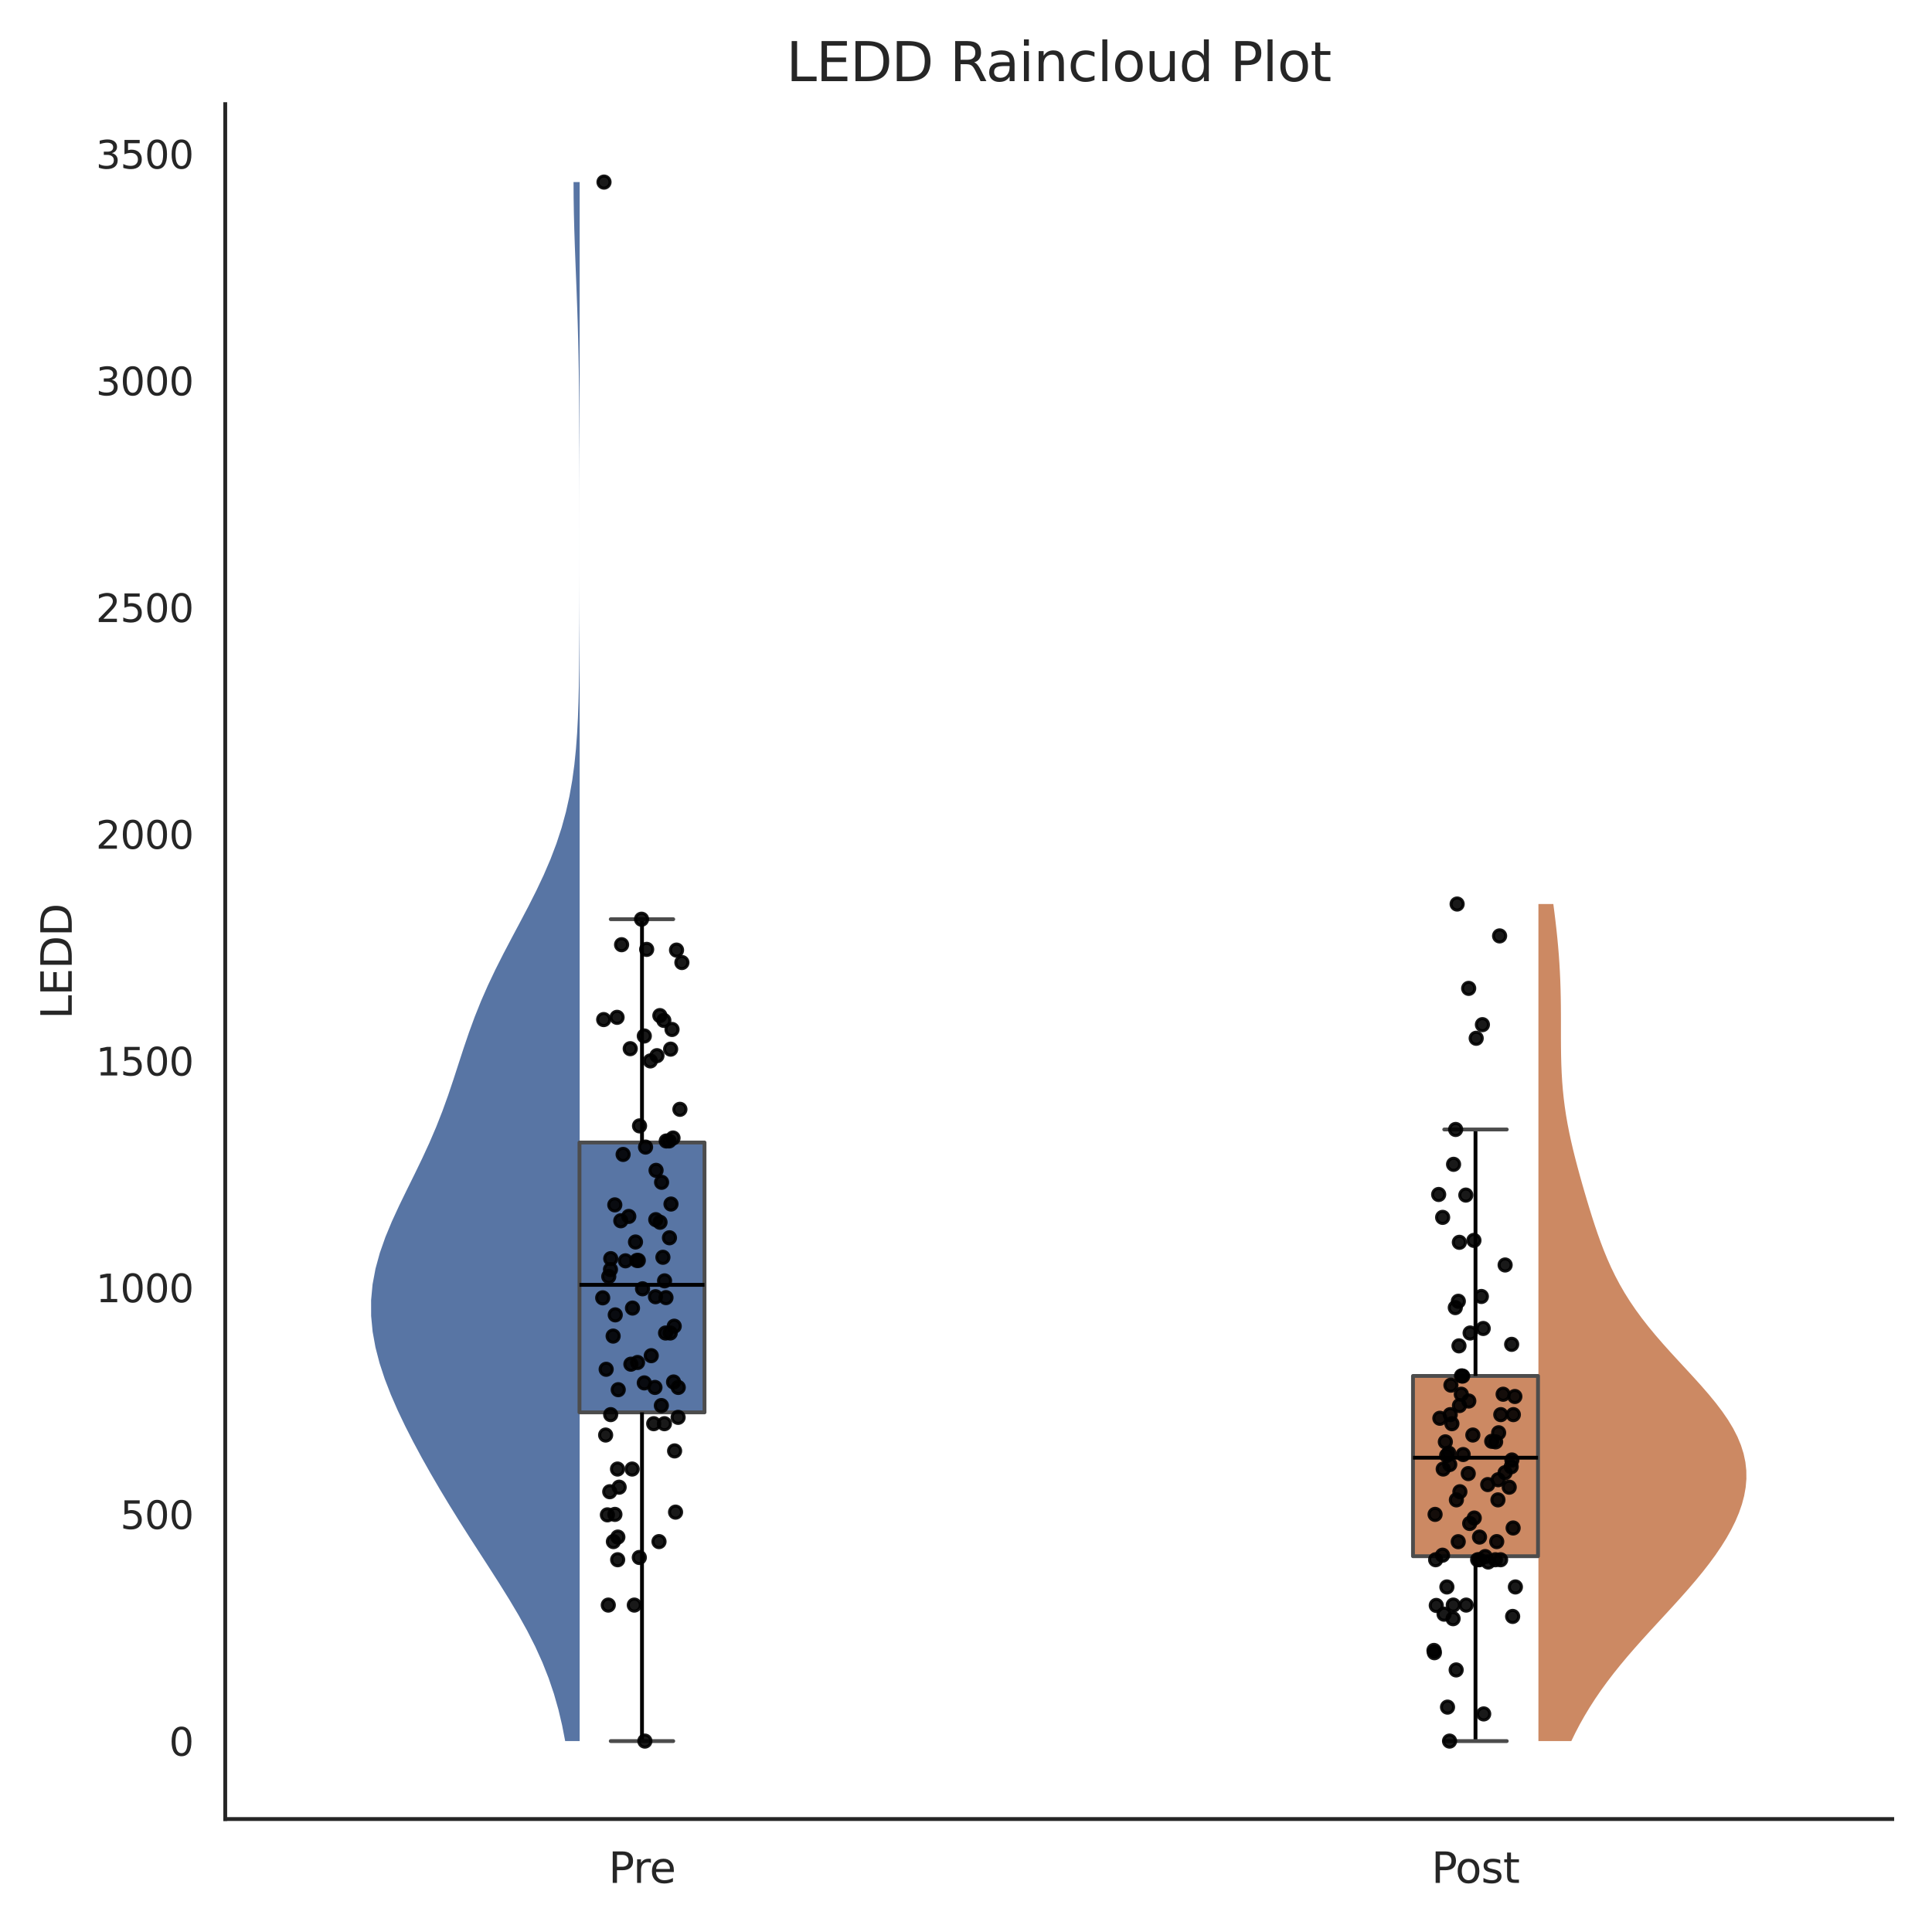 <?xml version="1.0" encoding="utf-8" standalone="no"?>
<!DOCTYPE svg PUBLIC "-//W3C//DTD SVG 1.1//EN"
  "http://www.w3.org/Graphics/SVG/1.1/DTD/svg11.dtd">
<svg xmlns:xlink="http://www.w3.org/1999/xlink" width="504pt" height="504pt" viewBox="0 0 504 504" xmlns="http://www.w3.org/2000/svg" version="1.1">
 <defs>
  <style type="text/css">*{stroke-linejoin: round; stroke-linecap: butt}</style>
 </defs>
 <g id="figure_1">
  <g id="patch_1">
   <path d="M 0 504 
L 504 504 
L 504 0 
L 0 0 
z
" style="fill: #ffffff"/>
  </g>
  <g id="axes_1">
   <g id="patch_2">
    <path d="M 58.758 474.532 
L 493.632 474.532 
L 493.632 27.168 
L 58.758 27.168 
z
" style="fill: #ffffff"/>
   </g>
   <g id="matplotlib.axis_1">
    <g id="xtick_1">
     <g id="text_1">
      <!-- Pre -->
      <g style="fill: #262626" transform="translate(158.735 491.19) scale(0.11 -0.11)">
       <defs>
        <path id="DejaVuSans-50" d="M 1259 4147 
L 1259 2394 
L 2053 2394 
Q 2494 2394 2734 2622 
Q 2975 2850 2975 3272 
Q 2975 3691 2734 3919 
Q 2494 4147 2053 4147 
L 1259 4147 
z
M 628 4666 
L 2053 4666 
Q 2838 4666 3239 4311 
Q 3641 3956 3641 3272 
Q 3641 2581 3239 2228 
Q 2838 1875 2053 1875 
L 1259 1875 
L 1259 0 
L 628 0 
L 628 4666 
z
" transform="scale(0.016)"/>
        <path id="DejaVuSans-72" d="M 2631 2963 
Q 2534 3019 2420 3045 
Q 2306 3072 2169 3072 
Q 1681 3072 1420 2755 
Q 1159 2438 1159 1844 
L 1159 0 
L 581 0 
L 581 3500 
L 1159 3500 
L 1159 2956 
Q 1341 3275 1631 3429 
Q 1922 3584 2338 3584 
Q 2397 3584 2469 3576 
Q 2541 3569 2628 3553 
L 2631 2963 
z
" transform="scale(0.016)"/>
        <path id="DejaVuSans-65" d="M 3597 1894 
L 3597 1613 
L 953 1613 
Q 991 1019 1311 708 
Q 1631 397 2203 397 
Q 2534 397 2845 478 
Q 3156 559 3463 722 
L 3463 178 
Q 3153 47 2828 -22 
Q 2503 -91 2169 -91 
Q 1331 -91 842 396 
Q 353 884 353 1716 
Q 353 2575 817 3079 
Q 1281 3584 2069 3584 
Q 2775 3584 3186 3129 
Q 3597 2675 3597 1894 
z
M 3022 2063 
Q 3016 2534 2758 2815 
Q 2500 3097 2075 3097 
Q 1594 3097 1305 2825 
Q 1016 2553 972 2059 
L 3022 2063 
z
" transform="scale(0.016)"/>
       </defs>
       <use xlink:href="#DejaVuSans-50"/>
       <use xlink:href="#DejaVuSans-72" transform="translate(58.553 0)"/>
       <use xlink:href="#DejaVuSans-65" transform="translate(97.416 0)"/>
      </g>
     </g>
    </g>
    <g id="xtick_2">
     <g id="text_2">
      <!-- Post -->
      <g style="fill: #262626" transform="translate(373.41 491.19) scale(0.11 -0.11)">
       <defs>
        <path id="DejaVuSans-6f" d="M 1959 3097 
Q 1497 3097 1228 2736 
Q 959 2375 959 1747 
Q 959 1119 1226 758 
Q 1494 397 1959 397 
Q 2419 397 2687 759 
Q 2956 1122 2956 1747 
Q 2956 2369 2687 2733 
Q 2419 3097 1959 3097 
z
M 1959 3584 
Q 2709 3584 3137 3096 
Q 3566 2609 3566 1747 
Q 3566 888 3137 398 
Q 2709 -91 1959 -91 
Q 1206 -91 779 398 
Q 353 888 353 1747 
Q 353 2609 779 3096 
Q 1206 3584 1959 3584 
z
" transform="scale(0.016)"/>
        <path id="DejaVuSans-73" d="M 2834 3397 
L 2834 2853 
Q 2591 2978 2328 3040 
Q 2066 3103 1784 3103 
Q 1356 3103 1142 2972 
Q 928 2841 928 2578 
Q 928 2378 1081 2264 
Q 1234 2150 1697 2047 
L 1894 2003 
Q 2506 1872 2764 1633 
Q 3022 1394 3022 966 
Q 3022 478 2636 193 
Q 2250 -91 1575 -91 
Q 1294 -91 989 -36 
Q 684 19 347 128 
L 347 722 
Q 666 556 975 473 
Q 1284 391 1588 391 
Q 1994 391 2212 530 
Q 2431 669 2431 922 
Q 2431 1156 2273 1281 
Q 2116 1406 1581 1522 
L 1381 1569 
Q 847 1681 609 1914 
Q 372 2147 372 2553 
Q 372 3047 722 3315 
Q 1072 3584 1716 3584 
Q 2034 3584 2315 3537 
Q 2597 3491 2834 3397 
z
" transform="scale(0.016)"/>
        <path id="DejaVuSans-74" d="M 1172 4494 
L 1172 3500 
L 2356 3500 
L 2356 3053 
L 1172 3053 
L 1172 1153 
Q 1172 725 1289 603 
Q 1406 481 1766 481 
L 2356 481 
L 2356 0 
L 1766 0 
Q 1100 0 847 248 
Q 594 497 594 1153 
L 594 3053 
L 172 3053 
L 172 3500 
L 594 3500 
L 594 4494 
L 1172 4494 
z
" transform="scale(0.016)"/>
       </defs>
       <use xlink:href="#DejaVuSans-50"/>
       <use xlink:href="#DejaVuSans-6f" transform="translate(56.678 0)"/>
       <use xlink:href="#DejaVuSans-73" transform="translate(117.859 0)"/>
       <use xlink:href="#DejaVuSans-74" transform="translate(169.959 0)"/>
      </g>
     </g>
    </g>
   </g>
   <g id="matplotlib.axis_2">
    <g id="ytick_1">
     <g id="text_3">
      <!-- 0 -->
      <g style="fill: #262626" transform="translate(44.096 458.006) scale(0.1 -0.1)">
       <defs>
        <path id="DejaVuSans-30" d="M 2034 4250 
Q 1547 4250 1301 3770 
Q 1056 3291 1056 2328 
Q 1056 1369 1301 889 
Q 1547 409 2034 409 
Q 2525 409 2770 889 
Q 3016 1369 3016 2328 
Q 3016 3291 2770 3770 
Q 2525 4250 2034 4250 
z
M 2034 4750 
Q 2819 4750 3233 4129 
Q 3647 3509 3647 2328 
Q 3647 1150 3233 529 
Q 2819 -91 2034 -91 
Q 1250 -91 836 529 
Q 422 1150 422 2328 
Q 422 3509 836 4129 
Q 1250 4750 2034 4750 
z
" transform="scale(0.016)"/>
       </defs>
       <use xlink:href="#DejaVuSans-30"/>
      </g>
     </g>
    </g>
    <g id="ytick_2">
     <g id="text_4">
      <!-- 500 -->
      <g style="fill: #262626" transform="translate(31.37 398.858) scale(0.1 -0.1)">
       <defs>
        <path id="DejaVuSans-35" d="M 691 4666 
L 3169 4666 
L 3169 4134 
L 1269 4134 
L 1269 2991 
Q 1406 3038 1543 3061 
Q 1681 3084 1819 3084 
Q 2600 3084 3056 2656 
Q 3513 2228 3513 1497 
Q 3513 744 3044 326 
Q 2575 -91 1722 -91 
Q 1428 -91 1123 -41 
Q 819 9 494 109 
L 494 744 
Q 775 591 1075 516 
Q 1375 441 1709 441 
Q 2250 441 2565 725 
Q 2881 1009 2881 1497 
Q 2881 1984 2565 2268 
Q 2250 2553 1709 2553 
Q 1456 2553 1204 2497 
Q 953 2441 691 2322 
L 691 4666 
z
" transform="scale(0.016)"/>
       </defs>
       <use xlink:href="#DejaVuSans-35"/>
       <use xlink:href="#DejaVuSans-30" transform="translate(63.623 0)"/>
       <use xlink:href="#DejaVuSans-30" transform="translate(127.246 0)"/>
      </g>
     </g>
    </g>
    <g id="ytick_3">
     <g id="text_5">
      <!-- 1000 -->
      <g style="fill: #262626" transform="translate(25.008 339.711) scale(0.1 -0.1)">
       <defs>
        <path id="DejaVuSans-31" d="M 794 531 
L 1825 531 
L 1825 4091 
L 703 3866 
L 703 4441 
L 1819 4666 
L 2450 4666 
L 2450 531 
L 3481 531 
L 3481 0 
L 794 0 
L 794 531 
z
" transform="scale(0.016)"/>
       </defs>
       <use xlink:href="#DejaVuSans-31"/>
       <use xlink:href="#DejaVuSans-30" transform="translate(63.623 0)"/>
       <use xlink:href="#DejaVuSans-30" transform="translate(127.246 0)"/>
       <use xlink:href="#DejaVuSans-30" transform="translate(190.869 0)"/>
      </g>
     </g>
    </g>
    <g id="ytick_4">
     <g id="text_6">
      <!-- 1500 -->
      <g style="fill: #262626" transform="translate(25.008 280.564) scale(0.1 -0.1)">
       <use xlink:href="#DejaVuSans-31"/>
       <use xlink:href="#DejaVuSans-35" transform="translate(63.623 0)"/>
       <use xlink:href="#DejaVuSans-30" transform="translate(127.246 0)"/>
       <use xlink:href="#DejaVuSans-30" transform="translate(190.869 0)"/>
      </g>
     </g>
    </g>
    <g id="ytick_5">
     <g id="text_7">
      <!-- 2000 -->
      <g style="fill: #262626" transform="translate(25.008 221.416) scale(0.1 -0.1)">
       <defs>
        <path id="DejaVuSans-32" d="M 1228 531 
L 3431 531 
L 3431 0 
L 469 0 
L 469 531 
Q 828 903 1448 1529 
Q 2069 2156 2228 2338 
Q 2531 2678 2651 2914 
Q 2772 3150 2772 3378 
Q 2772 3750 2511 3984 
Q 2250 4219 1831 4219 
Q 1534 4219 1204 4116 
Q 875 4013 500 3803 
L 500 4441 
Q 881 4594 1212 4672 
Q 1544 4750 1819 4750 
Q 2544 4750 2975 4387 
Q 3406 4025 3406 3419 
Q 3406 3131 3298 2873 
Q 3191 2616 2906 2266 
Q 2828 2175 2409 1742 
Q 1991 1309 1228 531 
z
" transform="scale(0.016)"/>
       </defs>
       <use xlink:href="#DejaVuSans-32"/>
       <use xlink:href="#DejaVuSans-30" transform="translate(63.623 0)"/>
       <use xlink:href="#DejaVuSans-30" transform="translate(127.246 0)"/>
       <use xlink:href="#DejaVuSans-30" transform="translate(190.869 0)"/>
      </g>
     </g>
    </g>
    <g id="ytick_6">
     <g id="text_8">
      <!-- 2500 -->
      <g style="fill: #262626" transform="translate(25.008 162.269) scale(0.1 -0.1)">
       <use xlink:href="#DejaVuSans-32"/>
       <use xlink:href="#DejaVuSans-35" transform="translate(63.623 0)"/>
       <use xlink:href="#DejaVuSans-30" transform="translate(127.246 0)"/>
       <use xlink:href="#DejaVuSans-30" transform="translate(190.869 0)"/>
      </g>
     </g>
    </g>
    <g id="ytick_7">
     <g id="text_9">
      <!-- 3000 -->
      <g style="fill: #262626" transform="translate(25.008 103.121) scale(0.1 -0.1)">
       <defs>
        <path id="DejaVuSans-33" d="M 2597 2516 
Q 3050 2419 3304 2112 
Q 3559 1806 3559 1356 
Q 3559 666 3084 287 
Q 2609 -91 1734 -91 
Q 1441 -91 1130 -33 
Q 819 25 488 141 
L 488 750 
Q 750 597 1062 519 
Q 1375 441 1716 441 
Q 2309 441 2620 675 
Q 2931 909 2931 1356 
Q 2931 1769 2642 2001 
Q 2353 2234 1838 2234 
L 1294 2234 
L 1294 2753 
L 1863 2753 
Q 2328 2753 2575 2939 
Q 2822 3125 2822 3475 
Q 2822 3834 2567 4026 
Q 2313 4219 1838 4219 
Q 1578 4219 1281 4162 
Q 984 4106 628 3988 
L 628 4550 
Q 988 4650 1302 4700 
Q 1616 4750 1894 4750 
Q 2613 4750 3031 4423 
Q 3450 4097 3450 3541 
Q 3450 3153 3228 2886 
Q 3006 2619 2597 2516 
z
" transform="scale(0.016)"/>
       </defs>
       <use xlink:href="#DejaVuSans-33"/>
       <use xlink:href="#DejaVuSans-30" transform="translate(63.623 0)"/>
       <use xlink:href="#DejaVuSans-30" transform="translate(127.246 0)"/>
       <use xlink:href="#DejaVuSans-30" transform="translate(190.869 0)"/>
      </g>
     </g>
    </g>
    <g id="ytick_8">
     <g id="text_10">
      <!-- 3500 -->
      <g style="fill: #262626" transform="translate(25.008 43.974) scale(0.1 -0.1)">
       <use xlink:href="#DejaVuSans-33"/>
       <use xlink:href="#DejaVuSans-35" transform="translate(63.623 0)"/>
       <use xlink:href="#DejaVuSans-30" transform="translate(127.246 0)"/>
       <use xlink:href="#DejaVuSans-30" transform="translate(190.869 0)"/>
      </g>
     </g>
    </g>
    <g id="text_11">
     <!-- LEDD -->
     <g style="fill: #262626" transform="translate(18.72 265.86) rotate(-90) scale(0.11 -0.11)">
      <defs>
       <path id="DejaVuSans-4c" d="M 628 4666 
L 1259 4666 
L 1259 531 
L 3531 531 
L 3531 0 
L 628 0 
L 628 4666 
z
" transform="scale(0.016)"/>
       <path id="DejaVuSans-45" d="M 628 4666 
L 3578 4666 
L 3578 4134 
L 1259 4134 
L 1259 2753 
L 3481 2753 
L 3481 2222 
L 1259 2222 
L 1259 531 
L 3634 531 
L 3634 0 
L 628 0 
L 628 4666 
z
" transform="scale(0.016)"/>
       <path id="DejaVuSans-44" d="M 1259 4147 
L 1259 519 
L 2022 519 
Q 2988 519 3436 956 
Q 3884 1394 3884 2338 
Q 3884 3275 3436 3711 
Q 2988 4147 2022 4147 
L 1259 4147 
z
M 628 4666 
L 1925 4666 
Q 3281 4666 3915 4102 
Q 4550 3538 4550 2338 
Q 4550 1131 3912 565 
Q 3275 0 1925 0 
L 628 0 
L 628 4666 
z
" transform="scale(0.016)"/>
      </defs>
      <use xlink:href="#DejaVuSans-4c"/>
      <use xlink:href="#DejaVuSans-45" transform="translate(55.713 0)"/>
      <use xlink:href="#DejaVuSans-44" transform="translate(118.896 0)"/>
      <use xlink:href="#DejaVuSans-44" transform="translate(195.898 0)"/>
     </g>
    </g>
   </g>
   <g id="FillBetweenPolyCollection_1">
    <defs>
     <path id="m8025bf3160" d="M 151.213 -49.803 
L 147.439 -49.803 
L 146.641 -53.911 
L 145.673 -58.019 
L 144.505 -62.127 
L 143.116 -66.235 
L 141.492 -70.343 
L 139.633 -74.451 
L 137.551 -78.559 
L 135.271 -82.667 
L 132.831 -86.775 
L 130.273 -90.883 
L 127.645 -94.991 
L 124.99 -99.099 
L 122.345 -103.207 
L 119.738 -107.315 
L 117.191 -111.423 
L 114.716 -115.531 
L 112.321 -119.639 
L 110.013 -123.747 
L 107.803 -127.855 
L 105.707 -131.963 
L 103.748 -136.071 
L 101.955 -140.179 
L 100.364 -144.287 
L 99.015 -148.395 
L 97.95 -152.503 
L 97.206 -156.611 
L 96.818 -160.719 
L 96.809 -164.827 
L 97.191 -168.935 
L 97.956 -173.043 
L 99.083 -177.152 
L 100.527 -181.26 
L 102.23 -185.368 
L 104.121 -189.476 
L 106.12 -193.584 
L 108.149 -197.692 
L 110.137 -201.8 
L 112.028 -205.908 
L 113.787 -210.016 
L 115.403 -214.124 
L 116.886 -218.232 
L 118.271 -222.34 
L 119.604 -226.448 
L 120.942 -230.556 
L 122.341 -234.664 
L 123.848 -238.772 
L 125.495 -242.88 
L 127.298 -246.988 
L 129.249 -251.096 
L 131.324 -255.204 
L 133.48 -259.312 
L 135.666 -263.42 
L 137.824 -267.528 
L 139.898 -271.636 
L 141.837 -275.744 
L 143.601 -279.852 
L 145.162 -283.96 
L 146.506 -288.068 
L 147.632 -292.176 
L 148.548 -296.284 
L 149.273 -300.392 
L 149.831 -304.5 
L 150.248 -308.608 
L 150.551 -312.716 
L 150.765 -316.824 
L 150.912 -320.932 
L 151.01 -325.04 
L 151.073 -329.148 
L 151.112 -333.257 
L 151.137 -337.365 
L 151.151 -341.473 
L 151.159 -345.581 
L 151.164 -349.689 
L 151.166 -353.797 
L 151.167 -357.905 
L 151.168 -362.013 
L 151.167 -366.121 
L 151.166 -370.229 
L 151.165 -374.337 
L 151.162 -378.445 
L 151.157 -382.553 
L 151.148 -386.661 
L 151.135 -390.769 
L 151.115 -394.877 
L 151.086 -398.985 
L 151.045 -403.093 
L 150.989 -407.201 
L 150.916 -411.309 
L 150.822 -415.417 
L 150.708 -419.525 
L 150.574 -423.633 
L 150.424 -427.741 
L 150.264 -431.849 
L 150.102 -435.957 
L 149.948 -440.065 
L 149.813 -444.173 
L 149.708 -448.281 
L 149.641 -452.389 
L 149.618 -456.497 
L 151.213 -456.497 
L 151.213 -456.497 
L 151.213 -452.389 
L 151.213 -448.281 
L 151.213 -444.173 
L 151.213 -440.065 
L 151.213 -435.957 
L 151.213 -431.849 
L 151.213 -427.741 
L 151.213 -423.633 
L 151.213 -419.525 
L 151.213 -415.417 
L 151.213 -411.309 
L 151.213 -407.201 
L 151.213 -403.093 
L 151.213 -398.985 
L 151.213 -394.877 
L 151.202 -390.769 
L 151.189 -386.661 
L 151.181 -382.553 
L 151.176 -378.445 
L 151.173 -374.337 
L 151.171 -370.229 
L 151.17 -366.121 
L 151.17 -362.013 
L 151.17 -357.905 
L 151.171 -353.797 
L 151.174 -349.689 
L 151.178 -345.581 
L 151.187 -341.473 
L 151.201 -337.365 
L 151.213 -333.257 
L 151.213 -329.148 
L 151.213 -325.04 
L 151.213 -320.932 
L 151.213 -316.824 
L 151.213 -312.716 
L 151.213 -308.608 
L 151.213 -304.5 
L 151.213 -300.392 
L 151.213 -296.284 
L 151.213 -292.176 
L 151.213 -288.068 
L 151.213 -283.96 
L 151.213 -279.852 
L 151.213 -275.744 
L 151.213 -271.636 
L 151.213 -267.528 
L 151.213 -263.42 
L 151.213 -259.312 
L 151.213 -255.204 
L 151.213 -251.096 
L 151.213 -246.988 
L 151.213 -242.88 
L 151.213 -238.772 
L 151.213 -234.664 
L 151.213 -230.556 
L 151.213 -226.448 
L 151.213 -222.34 
L 151.213 -218.232 
L 151.213 -214.124 
L 151.213 -210.016 
L 151.213 -205.908 
L 151.213 -201.8 
L 151.213 -197.692 
L 151.213 -193.584 
L 151.213 -189.476 
L 151.213 -185.368 
L 151.213 -181.26 
L 151.213 -177.152 
L 151.213 -173.043 
L 151.213 -168.935 
L 151.213 -164.827 
L 151.213 -160.719 
L 151.213 -156.611 
L 151.213 -152.503 
L 151.213 -148.395 
L 151.213 -144.287 
L 151.213 -140.179 
L 151.213 -136.071 
L 151.213 -131.963 
L 151.213 -127.855 
L 151.213 -123.747 
L 151.213 -119.639 
L 151.213 -115.531 
L 151.213 -111.423 
L 151.213 -107.315 
L 151.213 -103.207 
L 151.213 -99.099 
L 151.213 -94.991 
L 151.213 -90.883 
L 151.213 -86.775 
L 151.213 -82.667 
L 151.213 -78.559 
L 151.213 -74.451 
L 151.213 -70.343 
L 151.213 -66.235 
L 151.213 -62.127 
L 151.213 -58.019 
L 151.213 -53.911 
L 151.213 -49.803 
z
"/>
    </defs>
    <g clip-path="url(#p6d3e023071)">
     <use xlink:href="#m8025bf3160" x="0" y="504" style="fill: #5875a4"/>
    </g>
   </g>
   <g id="FillBetweenPolyCollection_2">
    <defs>
     <path id="me2647b966d" d="M 409.91 -49.803 
L 401.327 -49.803 
L 401.327 -52.008 
L 401.327 -54.214 
L 401.327 -56.42 
L 401.327 -58.625 
L 401.327 -60.831 
L 401.327 -63.037 
L 401.327 -65.243 
L 401.327 -67.448 
L 401.327 -69.654 
L 401.327 -71.86 
L 401.327 -74.065 
L 401.327 -76.271 
L 401.327 -78.477 
L 401.327 -80.682 
L 401.327 -82.888 
L 401.327 -85.094 
L 401.327 -87.299 
L 401.327 -89.505 
L 401.327 -91.711 
L 401.327 -93.916 
L 401.327 -96.122 
L 401.327 -98.328 
L 401.327 -100.534 
L 401.327 -102.739 
L 401.327 -104.945 
L 401.327 -107.151 
L 401.327 -109.356 
L 401.327 -111.562 
L 401.327 -113.768 
L 401.327 -115.973 
L 401.327 -118.179 
L 401.327 -120.385 
L 401.327 -122.59 
L 401.327 -124.796 
L 401.327 -127.002 
L 401.327 -129.207 
L 401.327 -131.413 
L 401.327 -133.619 
L 401.327 -135.825 
L 401.327 -138.03 
L 401.327 -140.236 
L 401.327 -142.442 
L 401.327 -144.647 
L 401.327 -146.853 
L 401.327 -149.059 
L 401.327 -151.264 
L 401.327 -153.47 
L 401.327 -155.676 
L 401.327 -157.881 
L 401.327 -160.087 
L 401.327 -162.293 
L 401.327 -164.498 
L 401.327 -166.704 
L 401.327 -168.91 
L 401.327 -171.116 
L 401.327 -173.321 
L 401.327 -175.527 
L 401.327 -177.733 
L 401.327 -179.938 
L 401.327 -182.144 
L 401.327 -184.35 
L 401.327 -186.555 
L 401.327 -188.761 
L 401.327 -190.967 
L 401.327 -193.172 
L 401.327 -195.378 
L 401.327 -197.584 
L 401.327 -199.789 
L 401.327 -201.995 
L 401.327 -204.201 
L 401.327 -206.407 
L 401.327 -208.612 
L 401.327 -210.818 
L 401.327 -213.024 
L 401.327 -215.229 
L 401.327 -217.435 
L 401.327 -219.641 
L 401.327 -221.846 
L 401.327 -224.052 
L 401.327 -226.258 
L 401.327 -228.463 
L 401.327 -230.669 
L 401.327 -232.875 
L 401.327 -235.08 
L 401.327 -237.286 
L 401.327 -239.492 
L 401.327 -241.698 
L 401.327 -243.903 
L 401.327 -246.109 
L 401.327 -248.315 
L 401.327 -250.52 
L 401.327 -252.726 
L 401.327 -254.932 
L 401.327 -257.137 
L 401.327 -259.343 
L 401.327 -261.549 
L 401.327 -263.754 
L 401.327 -265.96 
L 401.327 -268.166 
L 405.217 -268.166 
L 405.217 -268.166 
L 405.502 -265.96 
L 405.772 -263.754 
L 406.024 -261.549 
L 406.255 -259.343 
L 406.462 -257.137 
L 406.644 -254.932 
L 406.798 -252.726 
L 406.925 -250.52 
L 407.026 -248.315 
L 407.1 -246.109 
L 407.151 -243.903 
L 407.182 -241.698 
L 407.197 -239.492 
L 407.201 -237.286 
L 407.2 -235.08 
L 407.202 -232.875 
L 407.215 -230.669 
L 407.246 -228.463 
L 407.304 -226.258 
L 407.395 -224.052 
L 407.526 -221.846 
L 407.704 -219.641 
L 407.931 -217.435 
L 408.21 -215.229 
L 408.541 -213.024 
L 408.924 -210.818 
L 409.354 -208.612 
L 409.829 -206.407 
L 410.343 -204.201 
L 410.89 -201.995 
L 411.466 -199.789 
L 412.064 -197.584 
L 412.682 -195.378 
L 413.316 -193.172 
L 413.966 -190.967 
L 414.633 -188.761 
L 415.321 -186.555 
L 416.035 -184.35 
L 416.783 -182.144 
L 417.574 -179.938 
L 418.417 -177.733 
L 419.326 -175.527 
L 420.31 -173.321 
L 421.382 -171.116 
L 422.551 -168.91 
L 423.826 -166.704 
L 425.213 -164.498 
L 426.715 -162.293 
L 428.331 -160.087 
L 430.056 -157.881 
L 431.88 -155.676 
L 433.791 -153.47 
L 435.769 -151.264 
L 437.792 -149.059 
L 439.833 -146.853 
L 441.864 -144.647 
L 443.853 -142.442 
L 445.769 -140.236 
L 447.58 -138.03 
L 449.257 -135.825 
L 450.774 -133.619 
L 452.107 -131.413 
L 453.239 -129.207 
L 454.155 -127.002 
L 454.849 -124.796 
L 455.317 -122.59 
L 455.559 -120.385 
L 455.581 -118.179 
L 455.39 -115.973 
L 454.996 -113.768 
L 454.411 -111.562 
L 453.645 -109.356 
L 452.71 -107.151 
L 451.617 -104.945 
L 450.378 -102.739 
L 449.001 -100.534 
L 447.499 -98.328 
L 445.881 -96.122 
L 444.16 -93.916 
L 442.348 -91.711 
L 440.459 -89.505 
L 438.507 -87.299 
L 436.511 -85.094 
L 434.486 -82.888 
L 432.451 -80.682 
L 430.422 -78.477 
L 428.418 -76.271 
L 426.454 -74.065 
L 424.544 -71.86 
L 422.699 -69.654 
L 420.93 -67.448 
L 419.243 -65.243 
L 417.643 -63.037 
L 416.133 -60.831 
L 414.714 -58.625 
L 413.384 -56.42 
L 412.141 -54.214 
L 410.984 -52.008 
L 409.91 -49.803 
z
"/>
    </defs>
    <g clip-path="url(#p6d3e023071)">
     <use xlink:href="#me2647b966d" x="0" y="504" style="fill: #cc8963"/>
    </g>
   </g>
   <g id="patch_3">
    <path d="M 151.169 368.443 
L 183.784 368.443 
L 183.784 298.047 
L 151.169 298.047 
L 151.169 368.443 
z
" clip-path="url(#p6d3e023071)" style="fill: #5875a4; stroke: #4c4c4c; stroke-linejoin: miter"/>
   </g>
   <g id="line2d_1">
    <path d="M 167.476 368.443 
L 167.476 454.197 
" clip-path="url(#p6d3e023071)" style="fill: none; stroke: #000000"/>
   </g>
   <g id="line2d_2">
    <path d="M 167.476 298.047 
L 167.476 239.797 
" clip-path="url(#p6d3e023071)" style="fill: none; stroke: #000000"/>
   </g>
   <g id="line2d_3">
    <path d="M 159.323 454.197 
L 175.63 454.197 
" clip-path="url(#p6d3e023071)" style="fill: none; stroke: #4c4c4c; stroke-linecap: round"/>
   </g>
   <g id="line2d_4">
    <path d="M 159.323 239.797 
L 175.63 239.797 
" clip-path="url(#p6d3e023071)" style="fill: none; stroke: #4c4c4c; stroke-linecap: round"/>
   </g>
   <g id="line2d_5"/>
   <g id="patch_4">
    <path d="M 368.606 405.972 
L 401.221 405.972 
L 401.221 358.944 
L 368.606 358.944 
L 368.606 405.972 
z
" clip-path="url(#p6d3e023071)" style="fill: #cc8963; stroke: #4c4c4c; stroke-linejoin: miter"/>
   </g>
   <g id="line2d_6">
    <path d="M 384.913 405.972 
L 384.913 454.197 
" clip-path="url(#p6d3e023071)" style="fill: none; stroke: #000000"/>
   </g>
   <g id="line2d_7">
    <path d="M 384.913 358.944 
L 384.913 294.645 
" clip-path="url(#p6d3e023071)" style="fill: none; stroke: #000000"/>
   </g>
   <g id="line2d_8">
    <path d="M 376.76 454.197 
L 393.067 454.197 
" clip-path="url(#p6d3e023071)" style="fill: none; stroke: #4c4c4c; stroke-linecap: round"/>
   </g>
   <g id="line2d_9">
    <path d="M 376.76 294.645 
L 393.067 294.645 
" clip-path="url(#p6d3e023071)" style="fill: none; stroke: #4c4c4c; stroke-linecap: round"/>
   </g>
   <g id="line2d_10"/>
   <g id="PathCollection_1">
    <defs>
     <path id="m79d97539e1" d="M 0 1.581 
C 0.419 1.581 0.822 1.415 1.118 1.118 
C 1.415 0.822 1.581 0.419 1.581 0 
C 1.581 -0.419 1.415 -0.822 1.118 -1.118 
C 0.822 -1.415 0.419 -1.581 0 -1.581 
C -0.419 -1.581 -0.822 -1.415 -1.118 -1.118 
C -1.415 -0.822 -1.581 -0.419 -1.581 0 
C -1.581 0.419 -1.415 0.822 -1.118 1.118 
C -0.822 1.415 -0.419 1.581 0 1.581 
z
" style="stroke: #000000; stroke-opacity: 0.9; stroke-width: 0.8"/>
    </defs>
    <g clip-path="url(#p6d3e023071)">
     <use xlink:href="#m79d97539e1" x="175.311" y="268.555" style="fill-opacity: 0.9; stroke: #000000; stroke-opacity: 0.9; stroke-width: 0.8"/>
     <use xlink:href="#m79d97539e1" x="173.175" y="266.195" style="fill-opacity: 0.9; stroke: #000000; stroke-opacity: 0.9; stroke-width: 0.8"/>
     <use xlink:href="#m79d97539e1" x="171.149" y="305.309" style="fill-opacity: 0.9; stroke: #000000; stroke-opacity: 0.9; stroke-width: 0.8"/>
     <use xlink:href="#m79d97539e1" x="164.033" y="317.328" style="fill-opacity: 0.9; stroke: #000000; stroke-opacity: 0.9; stroke-width: 0.8"/>
     <use xlink:href="#m79d97539e1" x="158.449" y="395.178" style="fill-opacity: 0.9; stroke: #000000; stroke-opacity: 0.9; stroke-width: 0.8"/>
     <use xlink:href="#m79d97539e1" x="161.946" y="318.463" style="fill-opacity: 0.9; stroke: #000000; stroke-opacity: 0.9; stroke-width: 0.8"/>
     <use xlink:href="#m79d97539e1" x="173.804" y="297.649" style="fill-opacity: 0.9; stroke: #000000; stroke-opacity: 0.9; stroke-width: 0.8"/>
     <use xlink:href="#m79d97539e1" x="174.643" y="322.899" style="fill-opacity: 0.9; stroke: #000000; stroke-opacity: 0.9; stroke-width: 0.8"/>
     <use xlink:href="#m79d97539e1" x="159.949" y="348.546" style="fill-opacity: 0.9; stroke: #000000; stroke-opacity: 0.9; stroke-width: 0.8"/>
     <use xlink:href="#m79d97539e1" x="158.808" y="333.002" style="fill-opacity: 0.9; stroke: #000000; stroke-opacity: 0.9; stroke-width: 0.8"/>
     <use xlink:href="#m79d97539e1" x="157.228" y="338.567" style="fill-opacity: 0.9; stroke: #000000; stroke-opacity: 0.9; stroke-width: 0.8"/>
     <use xlink:href="#m79d97539e1" x="164.58" y="355.874" style="fill-opacity: 0.9; stroke: #000000; stroke-opacity: 0.9; stroke-width: 0.8"/>
     <use xlink:href="#m79d97539e1" x="160.502" y="343.009" style="fill-opacity: 0.9; stroke: #000000; stroke-opacity: 0.9; stroke-width: 0.8"/>
     <use xlink:href="#m79d97539e1" x="167.621" y="336.208" style="fill-opacity: 0.9; stroke: #000000; stroke-opacity: 0.9; stroke-width: 0.8"/>
     <use xlink:href="#m79d97539e1" x="164.997" y="341.235" style="fill-opacity: 0.9; stroke: #000000; stroke-opacity: 0.9; stroke-width: 0.8"/>
     <use xlink:href="#m79d97539e1" x="177.367" y="289.386" style="fill-opacity: 0.9; stroke: #000000; stroke-opacity: 0.9; stroke-width: 0.8"/>
     <use xlink:href="#m79d97539e1" x="173.735" y="338.508" style="fill-opacity: 0.9; stroke: #000000; stroke-opacity: 0.9; stroke-width: 0.8"/>
     <use xlink:href="#m79d97539e1" x="170.532" y="371.4" style="fill-opacity: 0.9; stroke: #000000; stroke-opacity: 0.9; stroke-width: 0.8"/>
     <use xlink:href="#m79d97539e1" x="163.165" y="328.909" style="fill-opacity: 0.9; stroke: #000000; stroke-opacity: 0.9; stroke-width: 0.8"/>
     <use xlink:href="#m79d97539e1" x="171.383" y="275.394" style="fill-opacity: 0.9; stroke: #000000; stroke-opacity: 0.9; stroke-width: 0.8"/>
     <use xlink:href="#m79d97539e1" x="174.949" y="273.689" style="fill-opacity: 0.9; stroke: #000000; stroke-opacity: 0.9; stroke-width: 0.8"/>
     <use xlink:href="#m79d97539e1" x="177.883" y="251.094" style="fill-opacity: 0.9; stroke: #000000; stroke-opacity: 0.9; stroke-width: 0.8"/>
     <use xlink:href="#m79d97539e1" x="173.624" y="347.741" style="fill-opacity: 0.9; stroke: #000000; stroke-opacity: 0.9; stroke-width: 0.8"/>
     <use xlink:href="#m79d97539e1" x="168.403" y="299.24" style="fill-opacity: 0.9; stroke: #000000; stroke-opacity: 0.9; stroke-width: 0.8"/>
     <use xlink:href="#m79d97539e1" x="170.998" y="338.278" style="fill-opacity: 0.9; stroke: #000000; stroke-opacity: 0.9; stroke-width: 0.8"/>
     <use xlink:href="#m79d97539e1" x="158.13" y="357.205" style="fill-opacity: 0.9; stroke: #000000; stroke-opacity: 0.9; stroke-width: 0.8"/>
     <use xlink:href="#m79d97539e1" x="175.041" y="314.098" style="fill-opacity: 0.9; stroke: #000000; stroke-opacity: 0.9; stroke-width: 0.8"/>
     <use xlink:href="#m79d97539e1" x="159.308" y="369.034" style="fill-opacity: 0.9; stroke: #000000; stroke-opacity: 0.9; stroke-width: 0.8"/>
     <use xlink:href="#m79d97539e1" x="170.858" y="361.937" style="fill-opacity: 0.9; stroke: #000000; stroke-opacity: 0.9; stroke-width: 0.8"/>
     <use xlink:href="#m79d97539e1" x="167.36" y="239.797" style="fill-opacity: 0.9; stroke: #000000; stroke-opacity: 0.9; stroke-width: 0.8"/>
     <use xlink:href="#m79d97539e1" x="161.131" y="406.889" style="fill-opacity: 0.9; stroke: #000000; stroke-opacity: 0.9; stroke-width: 0.8"/>
     <use xlink:href="#m79d97539e1" x="175.709" y="360.517" style="fill-opacity: 0.9; stroke: #000000; stroke-opacity: 0.9; stroke-width: 0.8"/>
     <use xlink:href="#m79d97539e1" x="176.231" y="394.468" style="fill-opacity: 0.9; stroke: #000000; stroke-opacity: 0.9; stroke-width: 0.8"/>
     <use xlink:href="#m79d97539e1" x="162.152" y="246.445" style="fill-opacity: 0.9; stroke: #000000; stroke-opacity: 0.9; stroke-width: 0.8"/>
     <use xlink:href="#m79d97539e1" x="160.412" y="395.059" style="fill-opacity: 0.9; stroke: #000000; stroke-opacity: 0.9; stroke-width: 0.8"/>
     <use xlink:href="#m79d97539e1" x="157.991" y="374.358" style="fill-opacity: 0.9; stroke: #000000; stroke-opacity: 0.9; stroke-width: 0.8"/>
     <use xlink:href="#m79d97539e1" x="168.225" y="454.197" style="fill-opacity: 0.9; stroke: #000000; stroke-opacity: 0.9; stroke-width: 0.8"/>
     <use xlink:href="#m79d97539e1" x="176.898" y="369.744" style="fill-opacity: 0.9; stroke: #000000; stroke-opacity: 0.9; stroke-width: 0.8"/>
     <use xlink:href="#m79d97539e1" x="174.552" y="297.643" style="fill-opacity: 0.9; stroke: #000000; stroke-opacity: 0.9; stroke-width: 0.8"/>
     <use xlink:href="#m79d97539e1" x="176.486" y="247.853" style="fill-opacity: 0.9; stroke: #000000; stroke-opacity: 0.9; stroke-width: 0.8"/>
     <use xlink:href="#m79d97539e1" x="168.695" y="247.664" style="fill-opacity: 0.9; stroke: #000000; stroke-opacity: 0.9; stroke-width: 0.8"/>
     <use xlink:href="#m79d97539e1" x="174.845" y="347.741" style="fill-opacity: 0.9; stroke: #000000; stroke-opacity: 0.9; stroke-width: 0.8"/>
     <use xlink:href="#m79d97539e1" x="175.884" y="345.967" style="fill-opacity: 0.9; stroke: #000000; stroke-opacity: 0.9; stroke-width: 0.8"/>
     <use xlink:href="#m79d97539e1" x="168.078" y="270.258" style="fill-opacity: 0.9; stroke: #000000; stroke-opacity: 0.9; stroke-width: 0.8"/>
     <use xlink:href="#m79d97539e1" x="171.913" y="402.157" style="fill-opacity: 0.9; stroke: #000000; stroke-opacity: 0.9; stroke-width: 0.8"/>
     <use xlink:href="#m79d97539e1" x="169.891" y="353.656" style="fill-opacity: 0.9; stroke: #000000; stroke-opacity: 0.9; stroke-width: 0.8"/>
     <use xlink:href="#m79d97539e1" x="175.982" y="378.498" style="fill-opacity: 0.9; stroke: #000000; stroke-opacity: 0.9; stroke-width: 0.8"/>
     <use xlink:href="#m79d97539e1" x="161.089" y="383.23" style="fill-opacity: 0.9; stroke: #000000; stroke-opacity: 0.9; stroke-width: 0.8"/>
     <use xlink:href="#m79d97539e1" x="164.408" y="273.57" style="fill-opacity: 0.9; stroke: #000000; stroke-opacity: 0.9; stroke-width: 0.8"/>
     <use xlink:href="#m79d97539e1" x="168.073" y="360.754" style="fill-opacity: 0.9; stroke: #000000; stroke-opacity: 0.9; stroke-width: 0.8"/>
     <use xlink:href="#m79d97539e1" x="157.483" y="265.976" style="fill-opacity: 0.9; stroke: #000000; stroke-opacity: 0.9; stroke-width: 0.8"/>
     <use xlink:href="#m79d97539e1" x="160.018" y="402.157" style="fill-opacity: 0.9; stroke: #000000; stroke-opacity: 0.9; stroke-width: 0.8"/>
     <use xlink:href="#m79d97539e1" x="166.315" y="355.43" style="fill-opacity: 0.9; stroke: #000000; stroke-opacity: 0.9; stroke-width: 0.8"/>
     <use xlink:href="#m79d97539e1" x="161.279" y="362.528" style="fill-opacity: 0.9; stroke: #000000; stroke-opacity: 0.9; stroke-width: 0.8"/>
     <use xlink:href="#m79d97539e1" x="171.067" y="318.168" style="fill-opacity: 0.9; stroke: #000000; stroke-opacity: 0.9; stroke-width: 0.8"/>
     <use xlink:href="#m79d97539e1" x="165.783" y="323.997" style="fill-opacity: 0.9; stroke: #000000; stroke-opacity: 0.9; stroke-width: 0.8"/>
     <use xlink:href="#m79d97539e1" x="172.137" y="264.935" style="fill-opacity: 0.9; stroke: #000000; stroke-opacity: 0.9; stroke-width: 0.8"/>
     <use xlink:href="#m79d97539e1" x="159.061" y="389.145" style="fill-opacity: 0.9; stroke: #000000; stroke-opacity: 0.9; stroke-width: 0.8"/>
     <use xlink:href="#m79d97539e1" x="172.589" y="308.426" style="fill-opacity: 0.9; stroke: #000000; stroke-opacity: 0.9; stroke-width: 0.8"/>
     <use xlink:href="#m79d97539e1" x="160.972" y="265.39" style="fill-opacity: 0.9; stroke: #000000; stroke-opacity: 0.9; stroke-width: 0.8"/>
     <use xlink:href="#m79d97539e1" x="158.683" y="418.718" style="fill-opacity: 0.9; stroke: #000000; stroke-opacity: 0.9; stroke-width: 0.8"/>
     <use xlink:href="#m79d97539e1" x="164.905" y="383.23" style="fill-opacity: 0.9; stroke: #000000; stroke-opacity: 0.9; stroke-width: 0.8"/>
     <use xlink:href="#m79d97539e1" x="176.934" y="361.937" style="fill-opacity: 0.9; stroke: #000000; stroke-opacity: 0.9; stroke-width: 0.8"/>
     <use xlink:href="#m79d97539e1" x="161.179" y="400.974" style="fill-opacity: 0.9; stroke: #000000; stroke-opacity: 0.9; stroke-width: 0.8"/>
     <use xlink:href="#m79d97539e1" x="159.327" y="328.341" style="fill-opacity: 0.9; stroke: #000000; stroke-opacity: 0.9; stroke-width: 0.8"/>
     <use xlink:href="#m79d97539e1" x="173.327" y="371.4" style="fill-opacity: 0.9; stroke: #000000; stroke-opacity: 0.9; stroke-width: 0.8"/>
     <use xlink:href="#m79d97539e1" x="165.47" y="418.718" style="fill-opacity: 0.9; stroke: #000000; stroke-opacity: 0.9; stroke-width: 0.8"/>
     <use xlink:href="#m79d97539e1" x="172.527" y="366.668" style="fill-opacity: 0.9; stroke: #000000; stroke-opacity: 0.9; stroke-width: 0.8"/>
     <use xlink:href="#m79d97539e1" x="162.554" y="301.157" style="fill-opacity: 0.9; stroke: #000000; stroke-opacity: 0.9; stroke-width: 0.8"/>
     <use xlink:href="#m79d97539e1" x="161.518" y="387.962" style="fill-opacity: 0.9; stroke: #000000; stroke-opacity: 0.9; stroke-width: 0.8"/>
     <use xlink:href="#m79d97539e1" x="166.144" y="328.814" style="fill-opacity: 0.9; stroke: #000000; stroke-opacity: 0.9; stroke-width: 0.8"/>
     <use xlink:href="#m79d97539e1" x="172.934" y="327.986" style="fill-opacity: 0.9; stroke: #000000; stroke-opacity: 0.9; stroke-width: 0.8"/>
     <use xlink:href="#m79d97539e1" x="175.571" y="296.874" style="fill-opacity: 0.9; stroke: #000000; stroke-opacity: 0.9; stroke-width: 0.8"/>
     <use xlink:href="#m79d97539e1" x="166.835" y="293.71" style="fill-opacity: 0.9; stroke: #000000; stroke-opacity: 0.9; stroke-width: 0.8"/>
     <use xlink:href="#m79d97539e1" x="160.382" y="314.313" style="fill-opacity: 0.9; stroke: #000000; stroke-opacity: 0.9; stroke-width: 0.8"/>
     <use xlink:href="#m79d97539e1" x="172.183" y="318.848" style="fill-opacity: 0.9; stroke: #000000; stroke-opacity: 0.9; stroke-width: 0.8"/>
     <use xlink:href="#m79d97539e1" x="169.657" y="276.764" style="fill-opacity: 0.9; stroke: #000000; stroke-opacity: 0.9; stroke-width: 0.8"/>
     <use xlink:href="#m79d97539e1" x="157.565" y="47.503" style="fill-opacity: 0.9; stroke: #000000; stroke-opacity: 0.9; stroke-width: 0.8"/>
     <use xlink:href="#m79d97539e1" x="166.78" y="406.297" style="fill-opacity: 0.9; stroke: #000000; stroke-opacity: 0.9; stroke-width: 0.8"/>
     <use xlink:href="#m79d97539e1" x="173.362" y="334.137" style="fill-opacity: 0.9; stroke: #000000; stroke-opacity: 0.9; stroke-width: 0.8"/>
     <use xlink:href="#m79d97539e1" x="159.256" y="331.18" style="fill-opacity: 0.9; stroke: #000000; stroke-opacity: 0.9; stroke-width: 0.8"/>
     <use xlink:href="#m79d97539e1" x="166.515" y="328.814" style="fill-opacity: 0.9; stroke: #000000; stroke-opacity: 0.9; stroke-width: 0.8"/>
    </g>
   </g>
   <g id="PathCollection_2">
    <g clip-path="url(#p6d3e023071)">
     <use xlink:href="#m79d97539e1" x="374.68" y="418.807" style="fill-opacity: 0.9; stroke: #000000; stroke-opacity: 0.9; stroke-width: 0.8"/>
     <use xlink:href="#m79d97539e1" x="379.191" y="303.736" style="fill-opacity: 0.9; stroke: #000000; stroke-opacity: 0.9; stroke-width: 0.8"/>
     <use xlink:href="#m79d97539e1" x="388.106" y="387.281" style="fill-opacity: 0.9; stroke: #000000; stroke-opacity: 0.9; stroke-width: 0.8"/>
     <use xlink:href="#m79d97539e1" x="381.569" y="358.979" style="fill-opacity: 0.9; stroke: #000000; stroke-opacity: 0.9; stroke-width: 0.8"/>
     <use xlink:href="#m79d97539e1" x="385.096" y="270.855" style="fill-opacity: 0.9; stroke: #000000; stroke-opacity: 0.9; stroke-width: 0.8"/>
     <use xlink:href="#m79d97539e1" x="378.503" y="361.345" style="fill-opacity: 0.9; stroke: #000000; stroke-opacity: 0.9; stroke-width: 0.8"/>
     <use xlink:href="#m79d97539e1" x="386.442" y="338.211" style="fill-opacity: 0.9; stroke: #000000; stroke-opacity: 0.9; stroke-width: 0.8"/>
     <use xlink:href="#m79d97539e1" x="380.702" y="324.082" style="fill-opacity: 0.9; stroke: #000000; stroke-opacity: 0.9; stroke-width: 0.8"/>
     <use xlink:href="#m79d97539e1" x="379.731" y="294.645" style="fill-opacity: 0.9; stroke: #000000; stroke-opacity: 0.9; stroke-width: 0.8"/>
     <use xlink:href="#m79d97539e1" x="381.695" y="379.444" style="fill-opacity: 0.9; stroke: #000000; stroke-opacity: 0.9; stroke-width: 0.8"/>
     <use xlink:href="#m79d97539e1" x="390.831" y="386.02" style="fill-opacity: 0.9; stroke: #000000; stroke-opacity: 0.9; stroke-width: 0.8"/>
     <use xlink:href="#m79d97539e1" x="390.768" y="391.274" style="fill-opacity: 0.9; stroke: #000000; stroke-opacity: 0.9; stroke-width: 0.8"/>
     <use xlink:href="#m79d97539e1" x="376.711" y="421.084" style="fill-opacity: 0.9; stroke: #000000; stroke-opacity: 0.9; stroke-width: 0.8"/>
     <use xlink:href="#m79d97539e1" x="380.12" y="235.834" style="fill-opacity: 0.9; stroke: #000000; stroke-opacity: 0.9; stroke-width: 0.8"/>
     <use xlink:href="#m79d97539e1" x="374.513" y="406.889" style="fill-opacity: 0.9; stroke: #000000; stroke-opacity: 0.9; stroke-width: 0.8"/>
     <use xlink:href="#m79d97539e1" x="383.021" y="384.413" style="fill-opacity: 0.9; stroke: #000000; stroke-opacity: 0.9; stroke-width: 0.8"/>
     <use xlink:href="#m79d97539e1" x="381.207" y="363.711" style="fill-opacity: 0.9; stroke: #000000; stroke-opacity: 0.9; stroke-width: 0.8"/>
     <use xlink:href="#m79d97539e1" x="385.963" y="400.974" style="fill-opacity: 0.9; stroke: #000000; stroke-opacity: 0.9; stroke-width: 0.8"/>
     <use xlink:href="#m79d97539e1" x="374.077" y="430.548" style="fill-opacity: 0.9; stroke: #000000; stroke-opacity: 0.9; stroke-width: 0.8"/>
     <use xlink:href="#m79d97539e1" x="382.389" y="311.762" style="fill-opacity: 0.9; stroke: #000000; stroke-opacity: 0.9; stroke-width: 0.8"/>
     <use xlink:href="#m79d97539e1" x="380.732" y="366.668" style="fill-opacity: 0.9; stroke: #000000; stroke-opacity: 0.9; stroke-width: 0.8"/>
     <use xlink:href="#m79d97539e1" x="379.643" y="341.117" style="fill-opacity: 0.9; stroke: #000000; stroke-opacity: 0.9; stroke-width: 0.8"/>
     <use xlink:href="#m79d97539e1" x="378.754" y="371.4" style="fill-opacity: 0.9; stroke: #000000; stroke-opacity: 0.9; stroke-width: 0.8"/>
     <use xlink:href="#m79d97539e1" x="392.12" y="363.711" style="fill-opacity: 0.9; stroke: #000000; stroke-opacity: 0.9; stroke-width: 0.8"/>
     <use xlink:href="#m79d97539e1" x="394.406" y="380.864" style="fill-opacity: 0.9; stroke: #000000; stroke-opacity: 0.9; stroke-width: 0.8"/>
     <use xlink:href="#m79d97539e1" x="390.946" y="373.766" style="fill-opacity: 0.9; stroke: #000000; stroke-opacity: 0.9; stroke-width: 0.8"/>
     <use xlink:href="#m79d97539e1" x="376.34" y="317.576" style="fill-opacity: 0.9; stroke: #000000; stroke-opacity: 0.9; stroke-width: 0.8"/>
     <use xlink:href="#m79d97539e1" x="379.929" y="391.274" style="fill-opacity: 0.9; stroke: #000000; stroke-opacity: 0.9; stroke-width: 0.8"/>
     <use xlink:href="#m79d97539e1" x="387.05" y="447.109" style="fill-opacity: 0.9; stroke: #000000; stroke-opacity: 0.9; stroke-width: 0.8"/>
     <use xlink:href="#m79d97539e1" x="392.642" y="329.997" style="fill-opacity: 0.9; stroke: #000000; stroke-opacity: 0.9; stroke-width: 0.8"/>
     <use xlink:href="#m79d97539e1" x="391.506" y="369.034" style="fill-opacity: 0.9; stroke: #000000; stroke-opacity: 0.9; stroke-width: 0.8"/>
     <use xlink:href="#m79d97539e1" x="395.183" y="364.303" style="fill-opacity: 0.9; stroke: #000000; stroke-opacity: 0.9; stroke-width: 0.8"/>
     <use xlink:href="#m79d97539e1" x="394.222" y="382.638" style="fill-opacity: 0.9; stroke: #000000; stroke-opacity: 0.9; stroke-width: 0.8"/>
     <use xlink:href="#m79d97539e1" x="384.501" y="323.58" style="fill-opacity: 0.9; stroke: #000000; stroke-opacity: 0.9; stroke-width: 0.8"/>
     <use xlink:href="#m79d97539e1" x="376.313" y="405.706" style="fill-opacity: 0.9; stroke: #000000; stroke-opacity: 0.9; stroke-width: 0.8"/>
     <use xlink:href="#m79d97539e1" x="388.227" y="407.48" style="fill-opacity: 0.9; stroke: #000000; stroke-opacity: 0.9; stroke-width: 0.8"/>
     <use xlink:href="#m79d97539e1" x="378.143" y="454.197" style="fill-opacity: 0.9; stroke: #000000; stroke-opacity: 0.9; stroke-width: 0.8"/>
     <use xlink:href="#m79d97539e1" x="387.445" y="406.061" style="fill-opacity: 0.9; stroke: #000000; stroke-opacity: 0.9; stroke-width: 0.8"/>
     <use xlink:href="#m79d97539e1" x="392.626" y="384.176" style="fill-opacity: 0.9; stroke: #000000; stroke-opacity: 0.9; stroke-width: 0.8"/>
     <use xlink:href="#m79d97539e1" x="375.304" y="311.602" style="fill-opacity: 0.9; stroke: #000000; stroke-opacity: 0.9; stroke-width: 0.8"/>
     <use xlink:href="#m79d97539e1" x="383.165" y="365.486" style="fill-opacity: 0.9; stroke: #000000; stroke-opacity: 0.9; stroke-width: 0.8"/>
     <use xlink:href="#m79d97539e1" x="386.717" y="267.301" style="fill-opacity: 0.9; stroke: #000000; stroke-opacity: 0.9; stroke-width: 0.8"/>
     <use xlink:href="#m79d97539e1" x="380.435" y="339.461" style="fill-opacity: 0.9; stroke: #000000; stroke-opacity: 0.9; stroke-width: 0.8"/>
     <use xlink:href="#m79d97539e1" x="394.345" y="350.699" style="fill-opacity: 0.9; stroke: #000000; stroke-opacity: 0.9; stroke-width: 0.8"/>
     <use xlink:href="#m79d97539e1" x="394.728" y="398.608" style="fill-opacity: 0.9; stroke: #000000; stroke-opacity: 0.9; stroke-width: 0.8"/>
     <use xlink:href="#m79d97539e1" x="390.098" y="406.889" style="fill-opacity: 0.9; stroke: #000000; stroke-opacity: 0.9; stroke-width: 0.8"/>
     <use xlink:href="#m79d97539e1" x="391.463" y="406.889" style="fill-opacity: 0.9; stroke: #000000; stroke-opacity: 0.9; stroke-width: 0.8"/>
     <use xlink:href="#m79d97539e1" x="395.32" y="413.986" style="fill-opacity: 0.9; stroke: #000000; stroke-opacity: 0.9; stroke-width: 0.8"/>
     <use xlink:href="#m79d97539e1" x="381.257" y="358.932" style="fill-opacity: 0.9; stroke: #000000; stroke-opacity: 0.9; stroke-width: 0.8"/>
     <use xlink:href="#m79d97539e1" x="377.447" y="413.986" style="fill-opacity: 0.9; stroke: #000000; stroke-opacity: 0.9; stroke-width: 0.8"/>
     <use xlink:href="#m79d97539e1" x="393.71" y="387.962" style="fill-opacity: 0.9; stroke: #000000; stroke-opacity: 0.9; stroke-width: 0.8"/>
     <use xlink:href="#m79d97539e1" x="379.067" y="422.267" style="fill-opacity: 0.9; stroke: #000000; stroke-opacity: 0.9; stroke-width: 0.8"/>
     <use xlink:href="#m79d97539e1" x="384.219" y="374.358" style="fill-opacity: 0.9; stroke: #000000; stroke-opacity: 0.9; stroke-width: 0.8"/>
     <use xlink:href="#m79d97539e1" x="374.37" y="395.059" style="fill-opacity: 0.9; stroke: #000000; stroke-opacity: 0.9; stroke-width: 0.8"/>
     <use xlink:href="#m79d97539e1" x="394.788" y="369.034" style="fill-opacity: 0.9; stroke: #000000; stroke-opacity: 0.9; stroke-width: 0.8"/>
     <use xlink:href="#m79d97539e1" x="389.147" y="375.995" style="fill-opacity: 0.9; stroke: #000000; stroke-opacity: 0.9; stroke-width: 0.8"/>
     <use xlink:href="#m79d97539e1" x="377.954" y="379.089" style="fill-opacity: 0.9; stroke: #000000; stroke-opacity: 0.9; stroke-width: 0.8"/>
     <use xlink:href="#m79d97539e1" x="378.193" y="382.047" style="fill-opacity: 0.9; stroke: #000000; stroke-opacity: 0.9; stroke-width: 0.8"/>
     <use xlink:href="#m79d97539e1" x="374.191" y="431.139" style="fill-opacity: 0.9; stroke: #000000; stroke-opacity: 0.9; stroke-width: 0.8"/>
     <use xlink:href="#m79d97539e1" x="375.615" y="369.981" style="fill-opacity: 0.9; stroke: #000000; stroke-opacity: 0.9; stroke-width: 0.8"/>
     <use xlink:href="#m79d97539e1" x="385.473" y="406.889" style="fill-opacity: 0.9; stroke: #000000; stroke-opacity: 0.9; stroke-width: 0.8"/>
     <use xlink:href="#m79d97539e1" x="376.491" y="383.23" style="fill-opacity: 0.9; stroke: #000000; stroke-opacity: 0.9; stroke-width: 0.8"/>
     <use xlink:href="#m79d97539e1" x="385.936" y="406.889" style="fill-opacity: 0.9; stroke: #000000; stroke-opacity: 0.9; stroke-width: 0.8"/>
     <use xlink:href="#m79d97539e1" x="380.842" y="389.145" style="fill-opacity: 0.9; stroke: #000000; stroke-opacity: 0.9; stroke-width: 0.8"/>
     <use xlink:href="#m79d97539e1" x="394.602" y="421.676" style="fill-opacity: 0.9; stroke: #000000; stroke-opacity: 0.9; stroke-width: 0.8"/>
     <use xlink:href="#m79d97539e1" x="379.116" y="418.718" style="fill-opacity: 0.9; stroke: #000000; stroke-opacity: 0.9; stroke-width: 0.8"/>
     <use xlink:href="#m79d97539e1" x="382.478" y="418.718" style="fill-opacity: 0.9; stroke: #000000; stroke-opacity: 0.9; stroke-width: 0.8"/>
     <use xlink:href="#m79d97539e1" x="378.323" y="369.034" style="fill-opacity: 0.9; stroke: #000000; stroke-opacity: 0.9; stroke-width: 0.8"/>
     <use xlink:href="#m79d97539e1" x="380.601" y="351.095" style="fill-opacity: 0.9; stroke: #000000; stroke-opacity: 0.9; stroke-width: 0.8"/>
     <use xlink:href="#m79d97539e1" x="377.615" y="445.335" style="fill-opacity: 0.9; stroke: #000000; stroke-opacity: 0.9; stroke-width: 0.8"/>
     <use xlink:href="#m79d97539e1" x="390.451" y="402.157" style="fill-opacity: 0.9; stroke: #000000; stroke-opacity: 0.9; stroke-width: 0.8"/>
     <use xlink:href="#m79d97539e1" x="383.509" y="347.741" style="fill-opacity: 0.9; stroke: #000000; stroke-opacity: 0.9; stroke-width: 0.8"/>
     <use xlink:href="#m79d97539e1" x="380.409" y="402.181" style="fill-opacity: 0.9; stroke: #000000; stroke-opacity: 0.9; stroke-width: 0.8"/>
     <use xlink:href="#m79d97539e1" x="384.589" y="396.006" style="fill-opacity: 0.9; stroke: #000000; stroke-opacity: 0.9; stroke-width: 0.8"/>
     <use xlink:href="#m79d97539e1" x="390.164" y="376.132" style="fill-opacity: 0.9; stroke: #000000; stroke-opacity: 0.9; stroke-width: 0.8"/>
     <use xlink:href="#m79d97539e1" x="386.926" y="346.558" style="fill-opacity: 0.9; stroke: #000000; stroke-opacity: 0.9; stroke-width: 0.8"/>
     <use xlink:href="#m79d97539e1" x="383.133" y="257.837" style="fill-opacity: 0.9; stroke: #000000; stroke-opacity: 0.9; stroke-width: 0.8"/>
     <use xlink:href="#m79d97539e1" x="391.199" y="244.15" style="fill-opacity: 0.9; stroke: #000000; stroke-opacity: 0.9; stroke-width: 0.8"/>
     <use xlink:href="#m79d97539e1" x="379.869" y="435.634" style="fill-opacity: 0.9; stroke: #000000; stroke-opacity: 0.9; stroke-width: 0.8"/>
     <use xlink:href="#m79d97539e1" x="377.048" y="376.132" style="fill-opacity: 0.9; stroke: #000000; stroke-opacity: 0.9; stroke-width: 0.8"/>
     <use xlink:href="#m79d97539e1" x="377.391" y="379.681" style="fill-opacity: 0.9; stroke: #000000; stroke-opacity: 0.9; stroke-width: 0.8"/>
     <use xlink:href="#m79d97539e1" x="383.394" y="397.425" style="fill-opacity: 0.9; stroke: #000000; stroke-opacity: 0.9; stroke-width: 0.8"/>
    </g>
   </g>
   <g id="line2d_11">
    <path d="M 151.169 335.172 
L 183.784 335.172 
" clip-path="url(#p6d3e023071)" style="fill: none; stroke: #000000"/>
   </g>
   <g id="line2d_12">
    <path d="M 368.606 380.272 
L 401.221 380.272 
" clip-path="url(#p6d3e023071)" style="fill: none; stroke: #000000"/>
   </g>
   <g id="patch_5">
    <path d="M 58.758 474.532 
L 58.758 27.168 
" style="fill: none; stroke: #262626; stroke-linejoin: miter; stroke-linecap: square"/>
   </g>
   <g id="patch_6">
    <path d="M 58.758 474.532 
L 493.632 474.532 
" style="fill: none; stroke: #262626; stroke-linejoin: miter; stroke-linecap: square"/>
   </g>
   <g id="text_12">
    <!-- LEDD Raincloud Plot -->
    <g style="fill: #262626" transform="translate(205.115 21.168) scale(0.14 -0.14)">
     <defs>
      <path id="DejaVuSans-20" transform="scale(0.016)"/>
      <path id="DejaVuSans-52" d="M 2841 2188 
Q 3044 2119 3236 1894 
Q 3428 1669 3622 1275 
L 4263 0 
L 3584 0 
L 2988 1197 
Q 2756 1666 2539 1819 
Q 2322 1972 1947 1972 
L 1259 1972 
L 1259 0 
L 628 0 
L 628 4666 
L 2053 4666 
Q 2853 4666 3247 4331 
Q 3641 3997 3641 3322 
Q 3641 2881 3436 2590 
Q 3231 2300 2841 2188 
z
M 1259 4147 
L 1259 2491 
L 2053 2491 
Q 2509 2491 2742 2702 
Q 2975 2913 2975 3322 
Q 2975 3731 2742 3939 
Q 2509 4147 2053 4147 
L 1259 4147 
z
" transform="scale(0.016)"/>
      <path id="DejaVuSans-61" d="M 2194 1759 
Q 1497 1759 1228 1600 
Q 959 1441 959 1056 
Q 959 750 1161 570 
Q 1363 391 1709 391 
Q 2188 391 2477 730 
Q 2766 1069 2766 1631 
L 2766 1759 
L 2194 1759 
z
M 3341 1997 
L 3341 0 
L 2766 0 
L 2766 531 
Q 2569 213 2275 61 
Q 1981 -91 1556 -91 
Q 1019 -91 701 211 
Q 384 513 384 1019 
Q 384 1609 779 1909 
Q 1175 2209 1959 2209 
L 2766 2209 
L 2766 2266 
Q 2766 2663 2505 2880 
Q 2244 3097 1772 3097 
Q 1472 3097 1187 3025 
Q 903 2953 641 2809 
L 641 3341 
Q 956 3463 1253 3523 
Q 1550 3584 1831 3584 
Q 2591 3584 2966 3190 
Q 3341 2797 3341 1997 
z
" transform="scale(0.016)"/>
      <path id="DejaVuSans-69" d="M 603 3500 
L 1178 3500 
L 1178 0 
L 603 0 
L 603 3500 
z
M 603 4863 
L 1178 4863 
L 1178 4134 
L 603 4134 
L 603 4863 
z
" transform="scale(0.016)"/>
      <path id="DejaVuSans-6e" d="M 3513 2113 
L 3513 0 
L 2938 0 
L 2938 2094 
Q 2938 2591 2744 2837 
Q 2550 3084 2163 3084 
Q 1697 3084 1428 2787 
Q 1159 2491 1159 1978 
L 1159 0 
L 581 0 
L 581 3500 
L 1159 3500 
L 1159 2956 
Q 1366 3272 1645 3428 
Q 1925 3584 2291 3584 
Q 2894 3584 3203 3211 
Q 3513 2838 3513 2113 
z
" transform="scale(0.016)"/>
      <path id="DejaVuSans-63" d="M 3122 3366 
L 3122 2828 
Q 2878 2963 2633 3030 
Q 2388 3097 2138 3097 
Q 1578 3097 1268 2742 
Q 959 2388 959 1747 
Q 959 1106 1268 751 
Q 1578 397 2138 397 
Q 2388 397 2633 464 
Q 2878 531 3122 666 
L 3122 134 
Q 2881 22 2623 -34 
Q 2366 -91 2075 -91 
Q 1284 -91 818 406 
Q 353 903 353 1747 
Q 353 2603 823 3093 
Q 1294 3584 2113 3584 
Q 2378 3584 2631 3529 
Q 2884 3475 3122 3366 
z
" transform="scale(0.016)"/>
      <path id="DejaVuSans-6c" d="M 603 4863 
L 1178 4863 
L 1178 0 
L 603 0 
L 603 4863 
z
" transform="scale(0.016)"/>
      <path id="DejaVuSans-75" d="M 544 1381 
L 544 3500 
L 1119 3500 
L 1119 1403 
Q 1119 906 1312 657 
Q 1506 409 1894 409 
Q 2359 409 2629 706 
Q 2900 1003 2900 1516 
L 2900 3500 
L 3475 3500 
L 3475 0 
L 2900 0 
L 2900 538 
Q 2691 219 2414 64 
Q 2138 -91 1772 -91 
Q 1169 -91 856 284 
Q 544 659 544 1381 
z
M 1991 3584 
L 1991 3584 
z
" transform="scale(0.016)"/>
      <path id="DejaVuSans-64" d="M 2906 2969 
L 2906 4863 
L 3481 4863 
L 3481 0 
L 2906 0 
L 2906 525 
Q 2725 213 2448 61 
Q 2172 -91 1784 -91 
Q 1150 -91 751 415 
Q 353 922 353 1747 
Q 353 2572 751 3078 
Q 1150 3584 1784 3584 
Q 2172 3584 2448 3432 
Q 2725 3281 2906 2969 
z
M 947 1747 
Q 947 1113 1208 752 
Q 1469 391 1925 391 
Q 2381 391 2643 752 
Q 2906 1113 2906 1747 
Q 2906 2381 2643 2742 
Q 2381 3103 1925 3103 
Q 1469 3103 1208 2742 
Q 947 2381 947 1747 
z
" transform="scale(0.016)"/>
     </defs>
     <use xlink:href="#DejaVuSans-4c"/>
     <use xlink:href="#DejaVuSans-45" transform="translate(55.713 0)"/>
     <use xlink:href="#DejaVuSans-44" transform="translate(118.896 0)"/>
     <use xlink:href="#DejaVuSans-44" transform="translate(195.898 0)"/>
     <use xlink:href="#DejaVuSans-20" transform="translate(272.9 0)"/>
     <use xlink:href="#DejaVuSans-52" transform="translate(304.688 0)"/>
     <use xlink:href="#DejaVuSans-61" transform="translate(371.92 0)"/>
     <use xlink:href="#DejaVuSans-69" transform="translate(433.199 0)"/>
     <use xlink:href="#DejaVuSans-6e" transform="translate(460.982 0)"/>
     <use xlink:href="#DejaVuSans-63" transform="translate(524.361 0)"/>
     <use xlink:href="#DejaVuSans-6c" transform="translate(579.342 0)"/>
     <use xlink:href="#DejaVuSans-6f" transform="translate(607.125 0)"/>
     <use xlink:href="#DejaVuSans-75" transform="translate(668.307 0)"/>
     <use xlink:href="#DejaVuSans-64" transform="translate(731.686 0)"/>
     <use xlink:href="#DejaVuSans-20" transform="translate(795.162 0)"/>
     <use xlink:href="#DejaVuSans-50" transform="translate(826.949 0)"/>
     <use xlink:href="#DejaVuSans-6c" transform="translate(887.252 0)"/>
     <use xlink:href="#DejaVuSans-6f" transform="translate(915.035 0)"/>
     <use xlink:href="#DejaVuSans-74" transform="translate(976.217 0)"/>
    </g>
   </g>
  </g>
 </g>
 <defs>
  <clipPath id="p6d3e023071">
   <rect x="58.758" y="27.168" width="434.874" height="447.364"/>
  </clipPath>
 </defs>
</svg>
